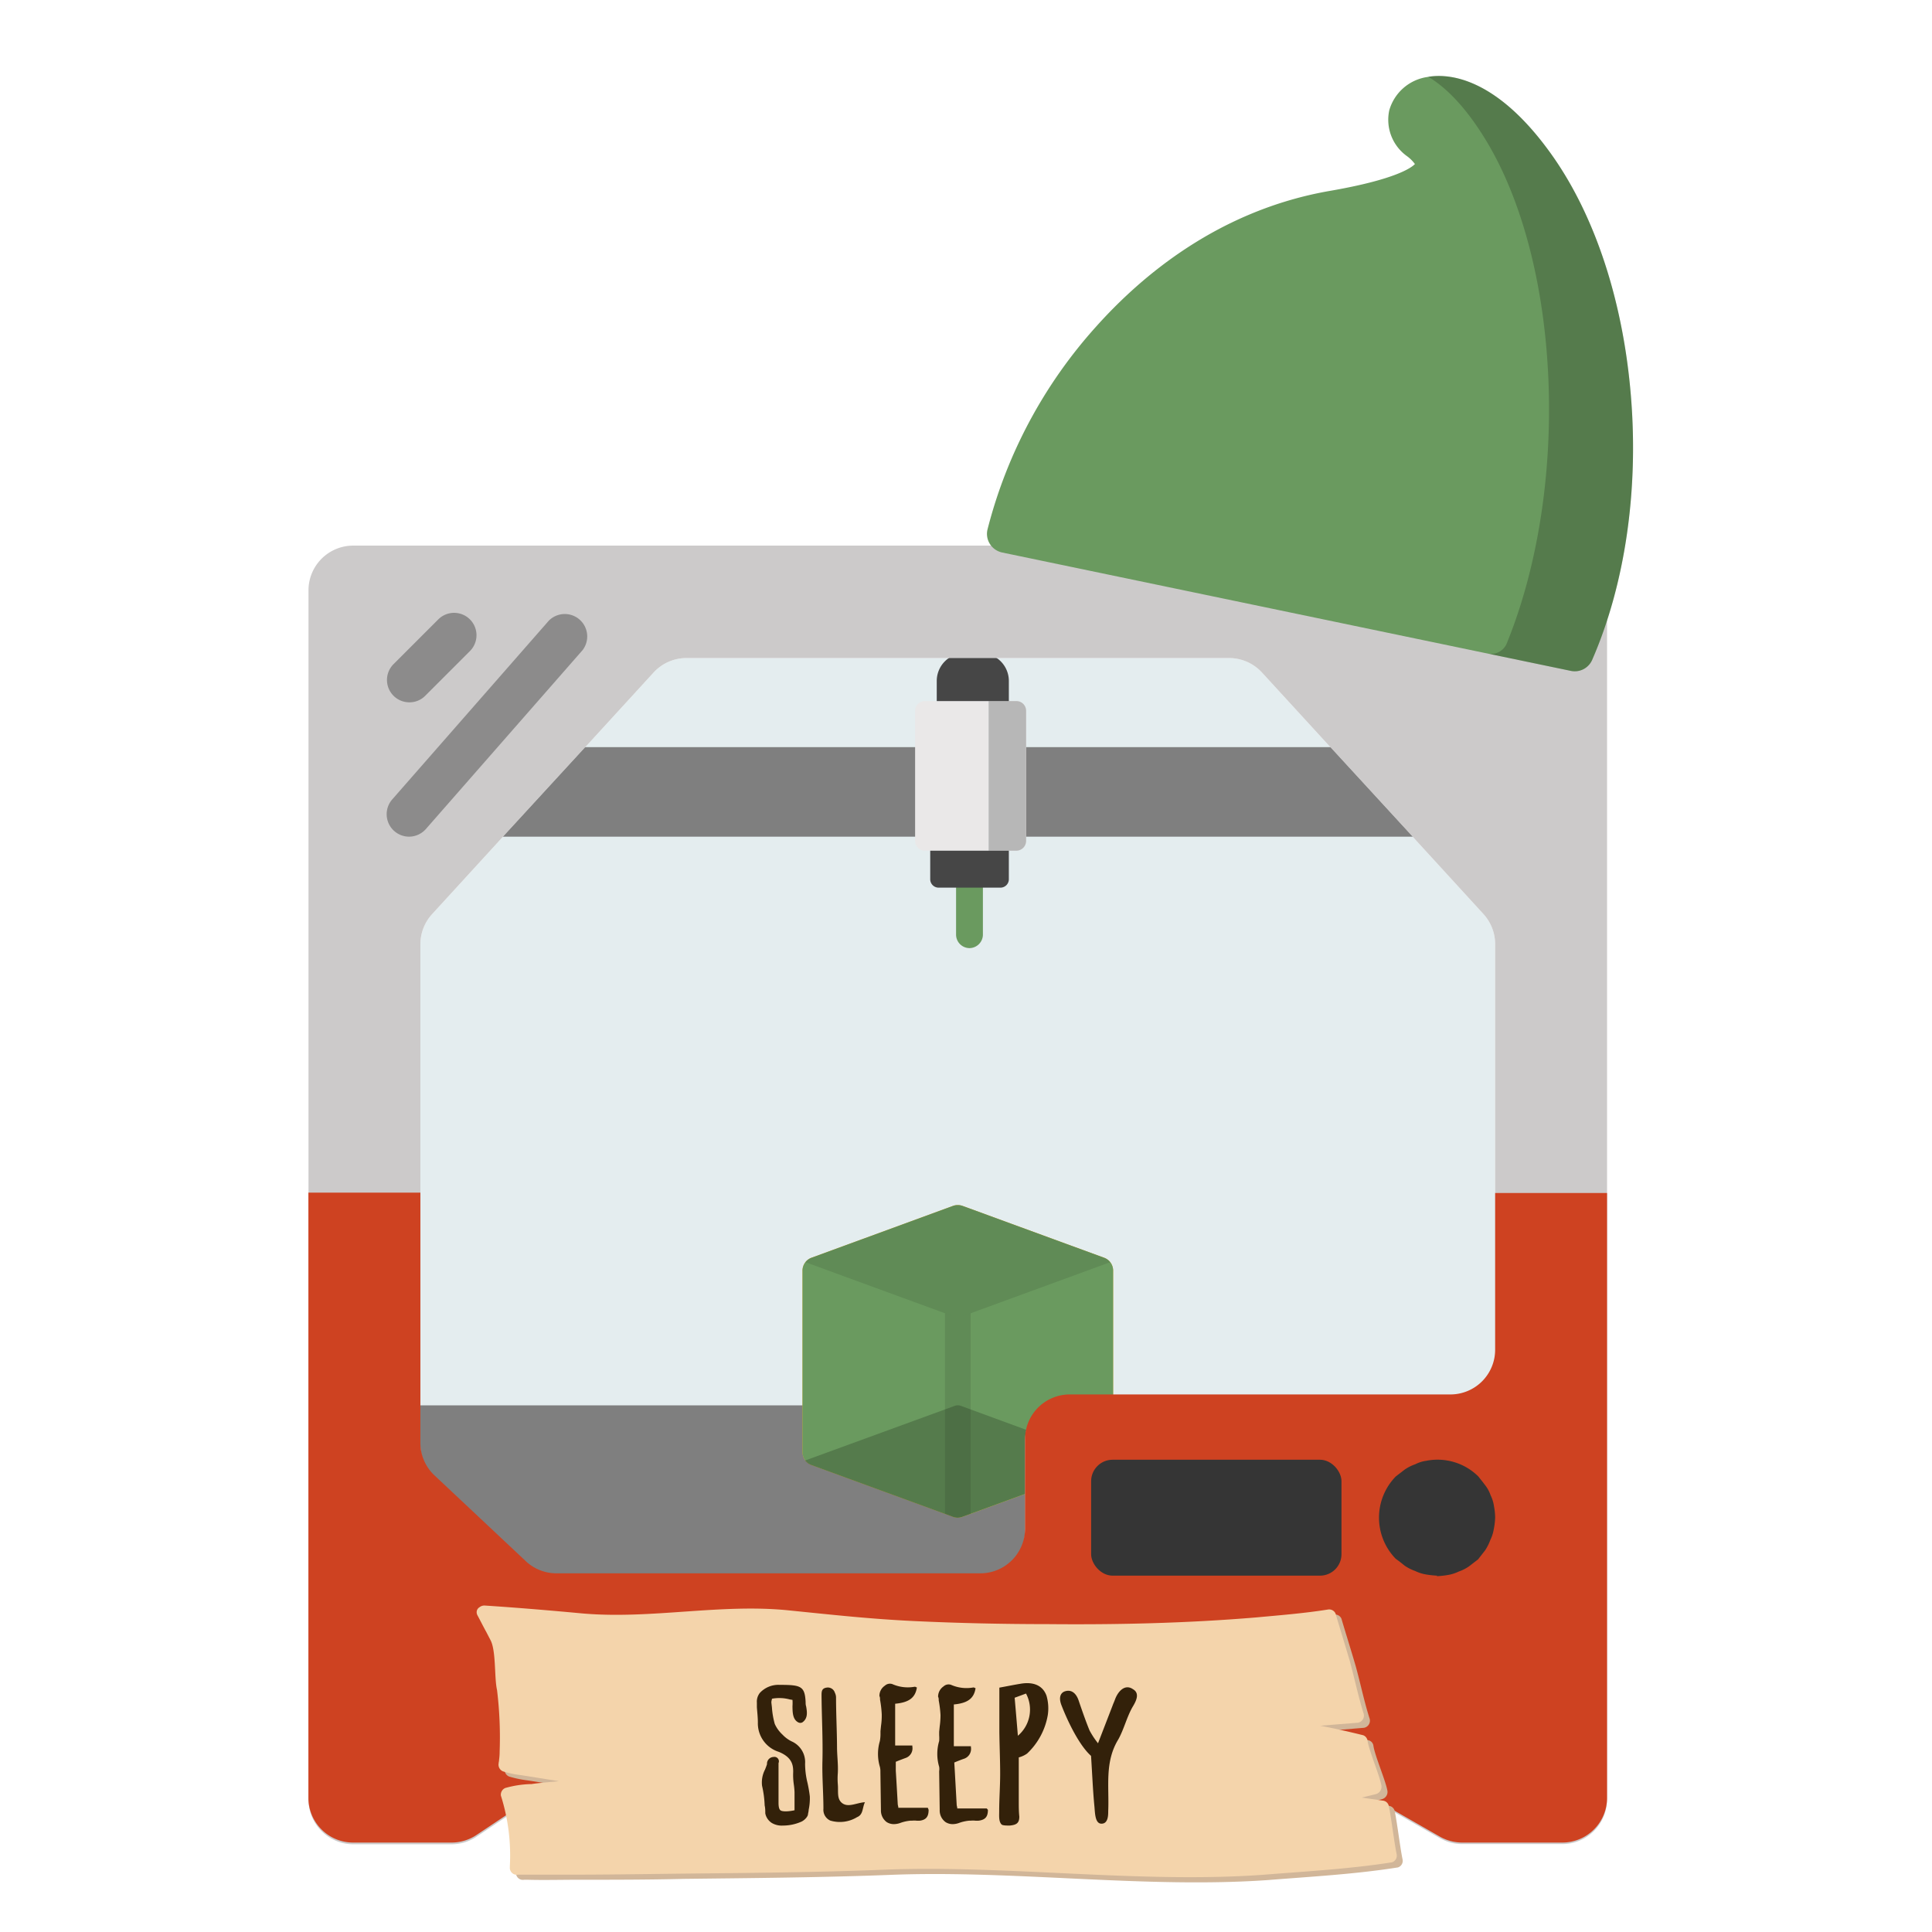 <svg xmlns="http://www.w3.org/2000/svg" id="Capa_1" data-name="Capa 1" viewBox="0 0 216 216"><defs><style>.cls-1{fill:#e4edef}.cls-2{fill:#7f7f7f}.cls-3{fill:#efb525}.cls-4{fill:#6a9a5f}.cls-5{opacity:.1}.cls-6{opacity:.2}.cls-7{fill:#eae8e8}.cls-8{fill:#b7b7b7}.cls-9{fill:#464646}.cls-10{fill:#cccaca}.cls-11{fill:#8c8b8b}.cls-12{fill:#ce4221}.cls-13{fill:#353535}.cls-14{fill:#d1b699}.cls-15{fill:#f4d4ab}.cls-16{fill:#33210a}</style></defs><title>dwarf</title><path d="M167.16,105.51v45.61a5,5,0,0,1-5,5H119.6a5,5,0,0,0-5,5v20a5,5,0,0,1-5,5h-38a5,5,0,0,1-3.56-1.48L48.48,165.11A5,5,0,0,1,47,161.56v-56a5,5,0,0,1,1.33-3.38l7.86-8.59,9.19-10,7.68-8.39a5,5,0,0,1,3.68-1.63h60.68a5,5,0,0,1,3.68,1.63l7.69,8.39,9.19,10,7.86,8.59A5,5,0,0,1,167.16,105.51Z" class="cls-1"/><polygon points="46.99 176.16 167.16 176.16 167.16 157.12 47 157.12 46.99 176.16" class="cls-2"/><polygon points="157.98 93.54 56.19 93.54 65.38 83.53 148.79 83.53 157.98 93.54" class="cls-2"/><path d="M106.55,134.82l-15.83,5.8a1.54,1.54,0,0,0-1,1.45v20.26a1.57,1.57,0,0,0,1,1.46l15.83,5.79a1.49,1.49,0,0,0,1.06,0l15.84-5.79a1.56,1.56,0,0,0,1-1.46V142.07a1.53,1.53,0,0,0-1-1.45l-15.84-5.8A1.61,1.61,0,0,0,106.55,134.82Z" class="cls-3"/><path d="M106.55,134.82l-15.83,5.8a1.54,1.54,0,0,0-1,1.45v20.26a1.57,1.57,0,0,0,1,1.46l15.83,5.79a1.49,1.49,0,0,0,1.06,0l15.84-5.79a1.56,1.56,0,0,0,1-1.46V142.07a1.53,1.53,0,0,0-1-1.45l-15.84-5.8A1.61,1.61,0,0,0,106.55,134.82Z" class="cls-4"/><path d="M123.45,140.62l-15.84-5.8a1.61,1.61,0,0,0-1.06,0l-15.83,5.8a1.48,1.48,0,0,0-.68.49l16.72,6.12a.91.91,0,0,0,.65,0l16.72-6.12A1.59,1.59,0,0,0,123.45,140.62Z" class="cls-5"/><path d="M107.41,157.17a1,1,0,0,0-.65,0L90,163.29a1.5,1.5,0,0,0,.68.5l15.83,5.79a1.49,1.49,0,0,0,1.06,0l15.84-5.79a1.61,1.61,0,0,0,.68-.5Z" class="cls-6"/><path d="M107.41,147.23a.91.91,0,0,1-.65,0l-1.11-.41v22.43l.9.33a1.49,1.49,0,0,0,1.06,0l.91-.33V146.82Z" class="cls-5"/><path d="M108.4,106a1.51,1.51,0,0,1-1.51-1.51V97.17a1.51,1.51,0,1,1,3,0v7.27A1.52,1.52,0,0,1,108.4,106Z" class="cls-4"/><path d="M113.62,95.11H103.41a1.1,1.1,0,0,1-1.1-1.1V79.47a1.09,1.09,0,0,1,1.1-1.09h10.21a1.09,1.09,0,0,1,1.1,1.09V94A1.1,1.1,0,0,1,113.62,95.11Z" class="cls-7"/><path d="M110.53,78.38V95.11h3.09a1.1,1.1,0,0,0,1.1-1.1V79.47a1.09,1.09,0,0,0-1.1-1.09Z" class="cls-8"/><path d="M112.79,78.38h-8.06V76.13a3.1,3.1,0,0,1,3.1-3.1h1.86a3.1,3.1,0,0,1,3.1,3.1Z" class="cls-9"/><path d="M111.86,99.24h-6.92a.94.94,0,0,1-.94-.94V95.11h8.79V98.3A.94.94,0,0,1,111.86,99.24Z" class="cls-9"/><path d="M174.67,61H39.49a5,5,0,0,0-5,5V201.19a5,5,0,0,0,5,5h11a5,5,0,0,0,2.78-.84L65.77,197a5,5,0,0,1,2.77-.84H143.3a5,5,0,0,1,2.49.66l15.21,8.7a5.06,5.06,0,0,0,2.49.65h11.18a5,5,0,0,0,5-5V66A5,5,0,0,0,174.67,61Zm-7.51,90.12a5,5,0,0,1-5,5H119.6a5,5,0,0,0-5,5v10a5,5,0,0,1-5,5H62.23a5,5,0,0,1-3.56-1.47l-10.19-9.57A5,5,0,0,1,47,161.56v-56a5,5,0,0,1,1.33-3.38l7.86-8.59,9.19-10,7.68-8.39a5,5,0,0,1,3.68-1.63h60.68a5,5,0,0,1,3.68,1.63l7.69,8.39,9.19,10,7.86,8.59a5,5,0,0,1,1.32,3.38Z" class="cls-10"/><path d="M45.72,93.54a2.51,2.51,0,0,1-1.88-4.15l17.52-20a2.51,2.51,0,0,1,3.77,3.3l-17.52,20A2.52,2.52,0,0,1,45.72,93.54Z" class="cls-11"/><path d="M45.72,78.52A2.5,2.5,0,0,1,44,74.25l5-5a2.5,2.5,0,0,1,3.54,3.54l-5,5A2.47,2.47,0,0,1,45.72,78.52Z" class="cls-11"/><path d="M182.34,44.3c-.86-10.58-4-20.16-8.86-27-6.4-9-11.86-9.08-13.91-8.69a5.21,5.21,0,0,0-4.25,3.73,5,5,0,0,0,2,5.13,4.1,4.1,0,0,1,.87.87c-.39.41-2.17,1.73-9.5,3-12.37,2.15-21,9.43-26.14,15.17a53.71,53.71,0,0,0-12.15,22.7,2.11,2.11,0,0,0,.28,1.62,2.16,2.16,0,0,0,1.36.94L175.6,75A2.12,2.12,0,0,0,178,73.79C181.66,65.4,183.21,54.92,182.34,44.3Z" class="cls-4"/><path d="M182.34,44.3c-.86-10.58-4-20.16-8.86-27-6.28-8.84-11.66-9.07-13.79-8.71,1.92,1.15,4.15,3.3,6.5,7.19,4,6.65,6.47,16.09,6.92,26.57s-1.18,21-4.6,29.45a1.92,1.92,0,0,1-2.1,1.29L175.6,75A2.12,2.12,0,0,0,178,73.79C181.66,65.4,183.21,54.92,182.34,44.3Z" class="cls-6"/><path d="M167.16,133.38V150.9a5,5,0,0,1-5,5H119.6a5,5,0,0,0-5,5v10a5,5,0,0,1-5,5H62.23a5,5,0,0,1-3.56-1.47l-10.19-9.57A5,5,0,0,1,47,161.34v-28H34.48V201a5,5,0,0,0,5,5h11a5,5,0,0,0,2.78-.84l12.5-8.33a5,5,0,0,1,2.77-.84H143.3a5,5,0,0,1,2.49.66l15.21,8.7a5.06,5.06,0,0,0,2.49.65h11.18a5,5,0,0,0,5-5V133.38Z" class="cls-12"/><path d="M160.68,176.16a10.26,10.26,0,0,1-1.23-.13,4.41,4.41,0,0,1-1.23-.39,5.14,5.14,0,0,1-1.17-.59c-.32-.26-.64-.52-1-.77a6.59,6.59,0,0,1,0-9.21l1-.77a4.76,4.76,0,0,1,1.17-.59,3.84,3.84,0,0,1,1.23-.39,6.48,6.48,0,0,1,5.83,1.75c.26.33.52.65.78,1a3.77,3.77,0,0,1,.59,1.1,4.09,4.09,0,0,1,.38,1.23,7.35,7.35,0,0,1,.13,1.24A8.06,8.06,0,0,1,167,171a4.33,4.33,0,0,1-.38,1.17,5.35,5.35,0,0,1-.59,1.17l-.78,1-1,.77a4.7,4.7,0,0,1-1.16.59,4.48,4.48,0,0,1-1.24.39,9.85,9.85,0,0,1-1.23.13Z" class="cls-13"/><rect width="27.99" height="12.96" x="121.99" y="163.2" class="cls-13" rx="2.4"/><path d="M156.81,207.89c-.29-1.41-.58-3.95-.87-5.36a.76.76,0,0,0-.7-.64l-2.32-.34,1.55-.39a.84.84,0,0,0,.65-.92c-.17-1.08-1.41-3.94-1.57-5.06a.73.73,0,0,0-.49-.6c-1.57-.39-3.18-.76-4.8-1.06l4.24-.35a.81.81,0,0,0,.6-1.1c-.6-1.91-1-3.88-1.54-5.83-.52-1.78-1.06-3.49-1.59-5.28a.78.78,0,0,0-.86-.44c-2.62.42-5.3.64-8,.88-7.77.65-15.53.83-23.28.75-5,0-10-.1-14.9-.33s-9.06-.69-14-1.2c-7.66-.8-15.37,1-23.08.34-3.67-.33-7.33-.64-11-.88a.78.78,0,0,0-.55.19.62.62,0,0,0-.32.65.67.67,0,0,0,.09.26c.35.64.65,1.27,1,1.9.15.28.29.56.45.85.65,1.19.41,4.25.74,5.6a46.27,46.27,0,0,1,.29,6.92,7.84,7.84,0,0,1-.07.84c0,.38-.2.63.09.11a.81.81,0,0,0,.35,1.22,12.54,12.54,0,0,0,2.06.43c1.41.21,2.79.45,4.2.67h0c-1,.09-2,.17-3.07.32a12.07,12.07,0,0,0-2.94.43.83.83,0,0,0-.48.86,22.14,22.14,0,0,1,1,7.93v.09a.77.77,0,0,0,.91.81h.42c1.82.05,3.63,0,5.46,0,4,0,8,0,12-.1,7.69-.09,15.44-.15,23.14-.45,13.73-.54,28.49,1.55,42.18.58,4.87-.39,9.7-.65,14.49-1.41A.77.77,0,0,0,156.81,207.89Z" class="cls-14"/><path d="M156.15,207.32c-.29-1.41-.58-3.95-.87-5.36a.76.76,0,0,0-.7-.65l-2.33-.34,1.56-.38a.86.86,0,0,0,.64-.92c-.17-1.09-1.4-3.95-1.56-5.07a.76.76,0,0,0-.49-.6c-1.58-.39-3.18-.76-4.8-1.06l4.23-.34a.81.81,0,0,0,.6-1.1c-.59-1.91-1-3.89-1.53-5.83-.53-1.79-1.06-3.5-1.59-5.29a.79.79,0,0,0-.86-.43c-2.63.42-5.31.63-8,.88-7.77.65-15.53.82-23.29.75-5,0-10-.11-14.9-.34s-9.05-.69-14-1.19c-7.66-.8-15.37,1-23.09.34-3.66-.34-7.32-.65-11-.89a.88.88,0,0,0-.56.19.64.64,0,0,0-.31.66.73.73,0,0,0,.09.26c.34.63.65,1.26,1,1.89l.44.85c.65,1.19.42,4.25.74,5.6a43.81,43.81,0,0,1,.29,6.92,6.25,6.25,0,0,1-.06.85c0,.37-.2.63.08.11a.81.81,0,0,0,.35,1.21,11,11,0,0,0,2.07.43l4.2.67h0c-1,.1-2.05.17-3.07.32a11.55,11.55,0,0,0-2.94.44.81.81,0,0,0-.49.85,22.17,22.17,0,0,1,1,7.93.28.28,0,0,1,0,.09.78.78,0,0,0,.92.82h.41c1.82,0,3.64,0,5.47,0,4,0,8-.06,12-.11,7.7-.08,15.45-.14,23.14-.45,13.73-.53,28.5,1.55,42.19.58,4.87-.39,9.7-.65,14.49-1.4A.78.78,0,0,0,156.15,207.32Z" class="cls-15"/><path d="M90.41,202.34c0,.18-.06.35-.08.53s-.27.55-.68.77a5.08,5.08,0,0,1-2.12.46,2.17,2.17,0,0,1-1.24-.29,1.65,1.65,0,0,1-.73-1.07c0-.3,0-.59-.07-.89a11.53,11.53,0,0,0-.29-2.19,3.12,3.12,0,0,1,.33-1.82c.08-.2.16-.4.22-.6a.94.94,0,0,0,0-.09.76.76,0,0,1,.73-.72h0a.5.5,0,0,1,.56.69V198c0,1.16,0,2.36,0,3.54,0,.45.06.72.21.85s.7.19,1.58,0v-.49c0-.5,0-1,0-1.53a8.08,8.08,0,0,0-.08-.86,7.33,7.33,0,0,1-.07-1.41c0-.72-.09-1.62-1.61-2.24a3.34,3.34,0,0,1-2.34-3.28c0-.57-.07-1.15-.11-1.72l0-.51a1.56,1.56,0,0,1,.34-1.09,2.83,2.83,0,0,1,2.21-.89c2.38,0,2.81.14,2.9,1.92,0,.15,0,.32.06.5.1.59.22,1.32-.42,1.77a.49.49,0,0,1-.47,0c-.63-.33-.63-1.14-.64-1.8a5.16,5.16,0,0,0,0-.71L88.3,190a4.52,4.52,0,0,0-2-.08l0,.08a1,1,0,0,0-.06.36l.06.51a9.15,9.15,0,0,0,.32,1.87,3.66,3.66,0,0,0,.84,1.17l.12.12a3.54,3.54,0,0,0,.93.66,2.53,2.53,0,0,1,1.5,2.49,9,9,0,0,0,.27,2.15,14.87,14.87,0,0,1,.26,1.51A6.16,6.16,0,0,1,90.41,202.34Z" class="cls-16"/><path d="M96.7,201.49c-.31.65-.17,1.38-.88,1.67a3.7,3.7,0,0,1-3,.38,1.32,1.32,0,0,1-.76-1.32c0-1.79-.16-3.58-.11-5.37.06-2.42-.08-4.84-.1-7.27,0-.45,0-.81.55-.9a.82.82,0,0,1,.94.57,1.23,1.23,0,0,1,.13.49c0,1.85.1,3.7.11,5.55,0,1,.14,1.91.09,2.93a8,8,0,0,0,0,1.27c.07.76-.11,1.51.37,2C94.74,202.19,95.75,201.54,96.7,201.49Z" class="cls-16"/><path d="M103.82,202.34c0,.74-.26,1.1-.94,1.21a2.4,2.4,0,0,1-.46,0,1.84,1.84,0,0,0-.41,0l-.19,0a4.55,4.55,0,0,0-1.12.24,2.18,2.18,0,0,1-.76.15,1.5,1.5,0,0,1-.81-.23,1.61,1.61,0,0,1-.64-1.37l-.06-4.24v-.08a1.93,1.93,0,0,0-.06-.49,5.07,5.07,0,0,1,0-2.88,4.4,4.4,0,0,0,.07-.73c0-.13,0-.25,0-.38l.06-.6a7.86,7.86,0,0,0,.08-1.28,12.71,12.71,0,0,0-.19-1.63c0-.14,0-.28-.07-.41a1.37,1.37,0,0,1,.61-1.16.83.83,0,0,1,.85-.17,4.27,4.27,0,0,0,2.48.29.24.24,0,0,1,.17.06l0,0,.07,0v.08c-.19,1.1-.89,1.62-2.42,1.76v4.67H102v.11a1.14,1.14,0,0,1-.8,1.3l-.71.27-.34.14,0,1c.08,1.26.15,2.51.22,3.76a2,2,0,0,0,.06.27l0,.11h3.3Z" class="cls-16"/><path d="M110.45,202.34c0,.74-.26,1.1-1,1.21a2.36,2.36,0,0,1-.46,0,1.86,1.86,0,0,0-.41,0l-.18,0a4.63,4.63,0,0,0-1.13.24,2.13,2.13,0,0,1-.75.15,1.48,1.48,0,0,1-.81-.23,1.61,1.61,0,0,1-.65-1.37l-.06-4.24v-.08a1.57,1.57,0,0,0,0-.49,5.06,5.06,0,0,1,0-2.88A4.4,4.4,0,0,0,105,194c0-.13,0-.25,0-.38l.06-.6a9.18,9.18,0,0,0,.09-1.28,12.73,12.73,0,0,0-.2-1.63c0-.14,0-.28-.07-.41a1.39,1.39,0,0,1,.61-1.16.83.83,0,0,1,.85-.17,4.27,4.27,0,0,0,2.48.29.24.24,0,0,1,.17.06l0,0,.07,0v.08c-.19,1.1-.89,1.62-2.42,1.76v4.67h1.91v.11a1.16,1.16,0,0,1-.8,1.3c-.24.08-.46.17-.72.27l-.34.14.06,1,.21,3.76a2,2,0,0,0,.06.27l0,.11h3.3Z" class="cls-16"/><path d="M117.14,191.77a7.7,7.7,0,0,1-2.31,4.28,2.85,2.85,0,0,1-.93.43c0,1.62,0,3.26,0,4.89,0,.58,0,1.15.06,1.73,0,.73-.32.93-1.08,1-.32,0-.77,0-.9-.12-.33-.33-.27-.94-.27-1.42,0-1.42.11-2.84.11-4.26s-.07-3.08-.09-4.62c0-1.69,0-3.37,0-5,.93-.17,1.66-.32,2.4-.44,1.39-.23,2.45.18,2.87,1.34A5.05,5.05,0,0,1,117.14,191.77Zm-2.43-2.43-1.27.47c.14,1.6.25,2.91.36,4.25A3.83,3.83,0,0,0,114.71,189.34Z" class="cls-16"/><path d="M126.67,190.76c-.69,1.16-1,2.57-1.65,3.72-1.54,2.53-1,5.27-1.12,8,0,.45,0,1.41-.75,1.41s-.72-1.25-.8-2c-.17-1.79-.24-3.59-.37-5.58-1.32-1.18-2.6-3.83-3.31-5.67-.35-.91-.07-1.42.43-1.56.68-.2,1.2.21,1.48,1,.34,1,.83,2.42,1.24,3.4a9.32,9.32,0,0,0,.94,1.42l1.63-4.22c.08-.23.19-.45.27-.68.35-.95,1.13-1.75,2-1.15C127.38,189.26,127.13,190,126.67,190.76Z" class="cls-16"/></svg>